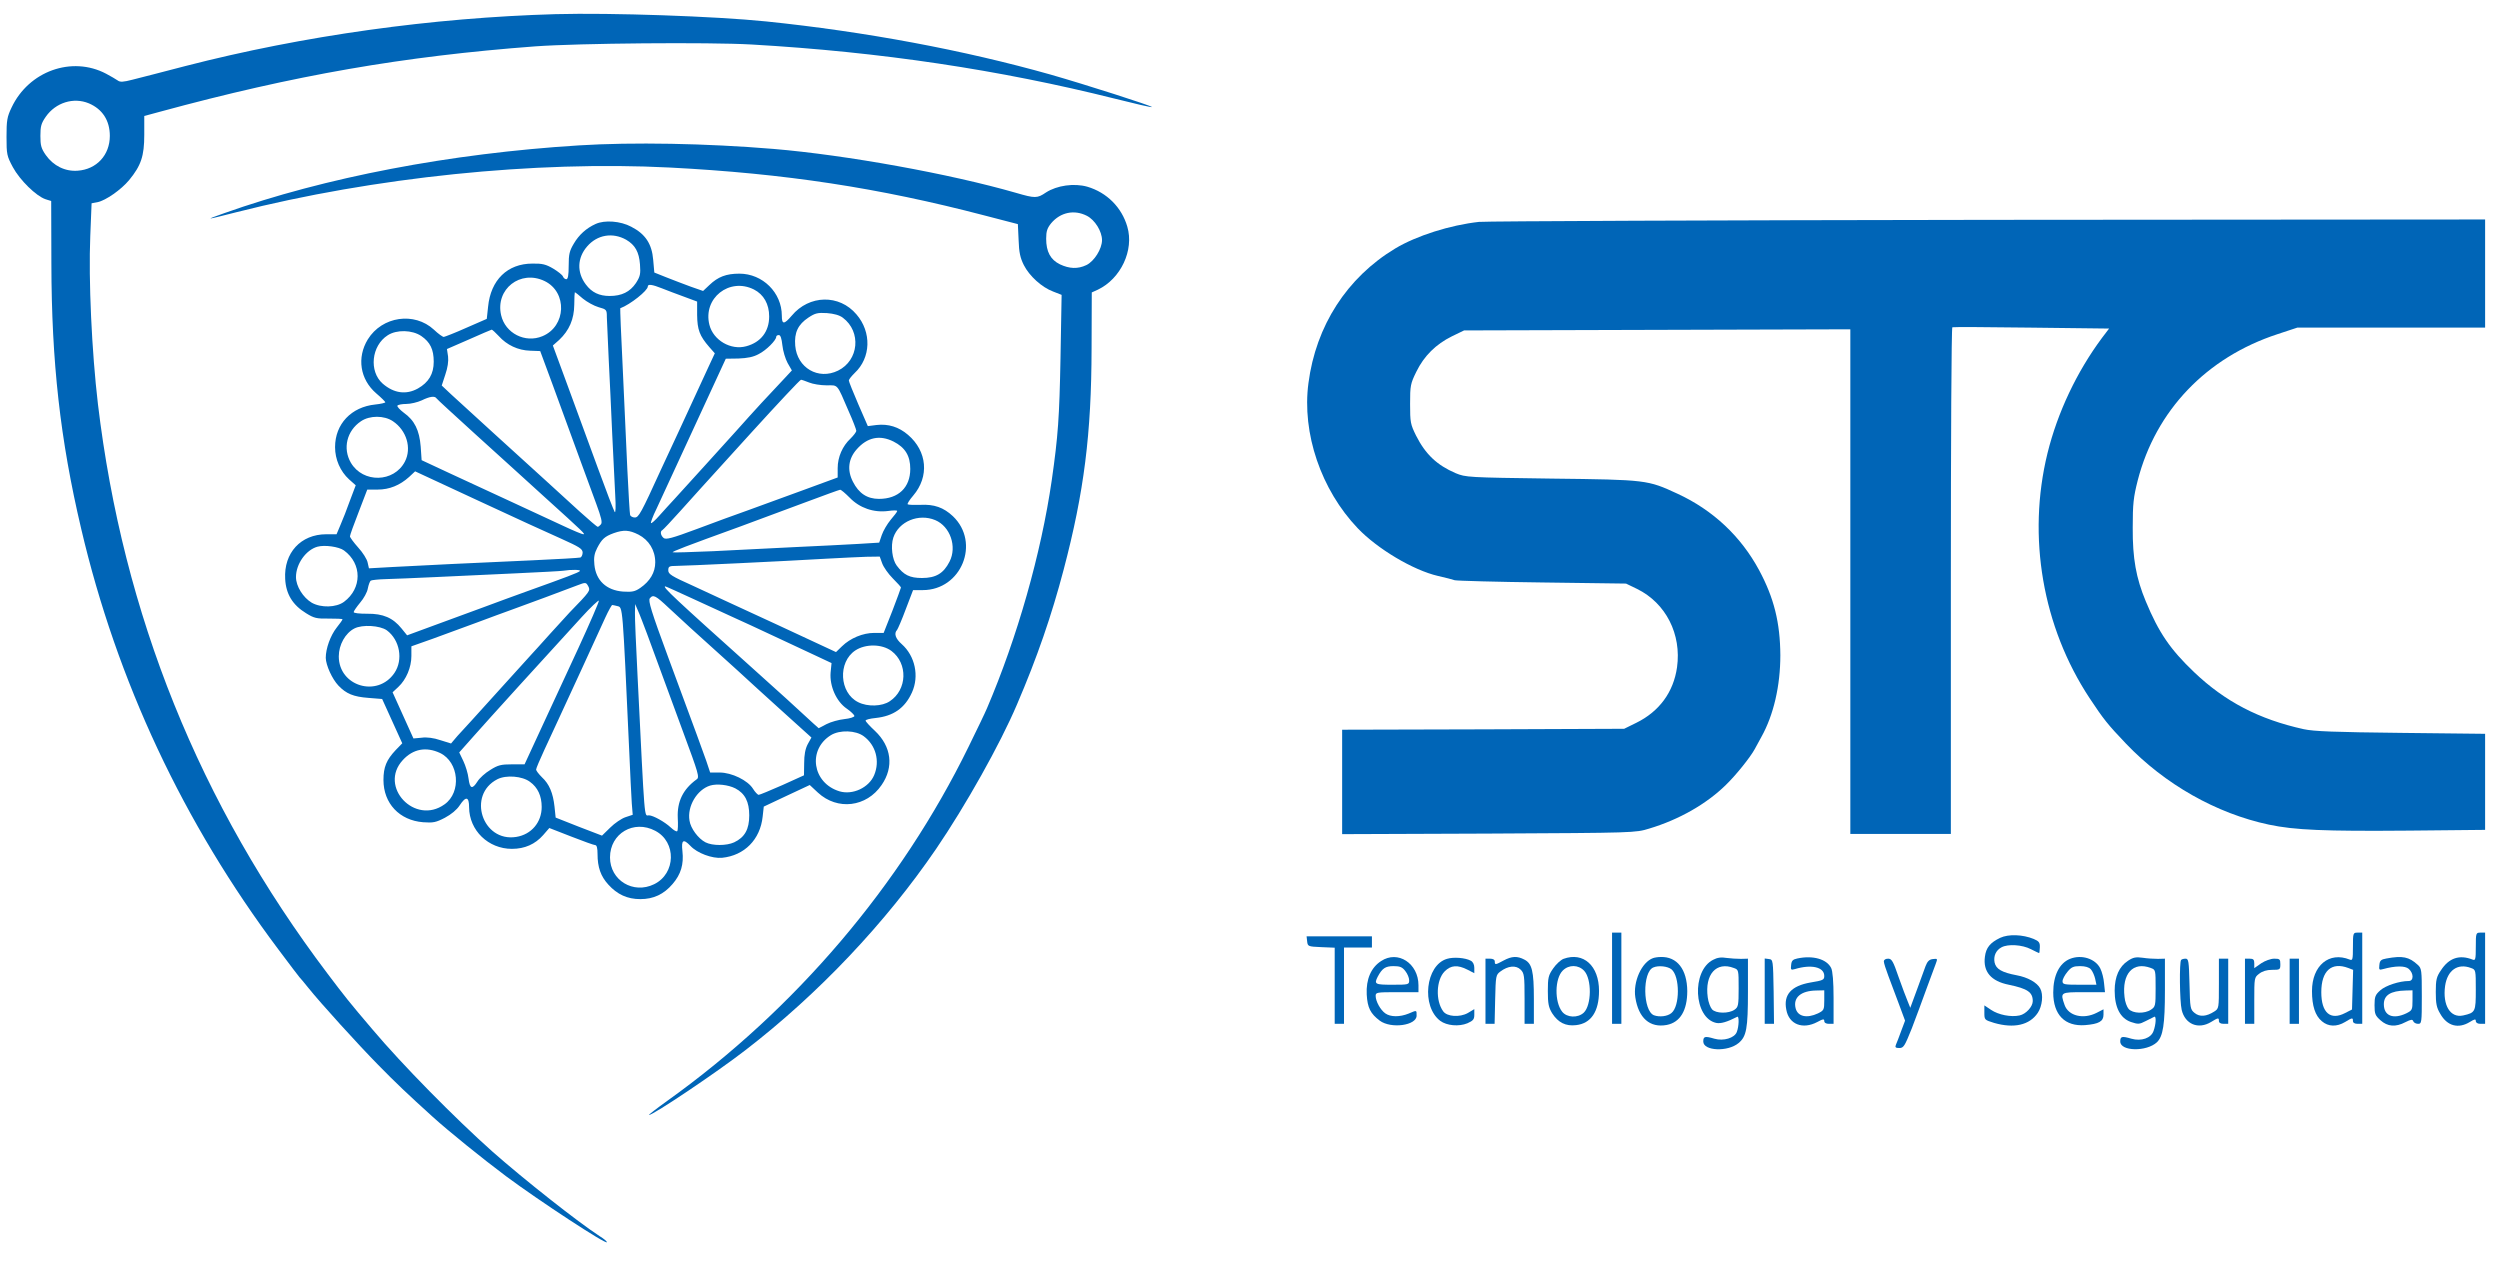 <?xml version="1.0" encoding="utf-8"?>
<svg viewBox="0 0 1343 679" xmlns="http://www.w3.org/2000/svg">
  <g transform="matrix(0.1, 0, 0, -0.1, 0, 679)" fill="#000000" stroke="none">
    <path d="M2985 6714 c-663 -19 -1354 -115 -1990 -279 -121 -32 -248 -64 -283 -73 -50 -13 -67 -14 -80 -4 -9 6 -37 23 -62 36 -184 97 -416 14 -508 -182 -24 -50 -27 -69 -27 -157 0 -95 2 -103 34 -163 38 -70 125 -155 175 -172 l31 -10 1 -337 c1 -528 47 -943 160 -1423 192 -819 550 -1582 1060 -2261 59 -79 110 -146 113 -149 3 -3 24 -27 46 -55 68 -85 267 -304 376 -415 95 -97 158 -157 294 -280 84 -76 263 -221 394 -319 179 -133 541 -370 541 -354 0 5 -17 19 -38 32 -117 76 -406 304 -577 455 -202 180 -484 466 -645 657 -126 148 -147 175 -240 298 -689 912 -1099 1930 -1234 3061 -33 281 -51 665 -41 903 l7 175 32 6 c44 9 127 67 170 119 64 78 81 129 81 243 l0 101 85 23 c721 196 1308 298 2015 351 235 17 931 23 1162 10 695 -40 1333 -136 1952 -291 107 -27 197 -48 199 -45 5 5 -361 122 -543 174 -467 132 -996 231 -1530 286 -276 28 -830 47 -1130 39z m-2508 -479 c73 -31 113 -92 113 -175 0 -103 -71 -180 -173 -187 -67 -5 -130 26 -171 84 -25 36 -29 52 -29 103 0 51 4 67 29 103 53 76 149 106 231 72z" style="fill: rgb(0, 101, 183"/>
    <path d="M3110 6009 c-692 -43 -1364 -172 -1905 -364 -110 -39 -104 -38 65 5 740 188 1605 277 2328 240 619 -32 1123 -109 1689 -257 l181 -47 4 -86 c2 -66 9 -96 28 -134 30 -59 96 -119 157 -142 l46 -18 -6 -340 c-6 -318 -13 -419 -47 -656 -57 -393 -185 -844 -348 -1225 -9 -22 -54 -115 -99 -207 -364 -744 -930 -1409 -1616 -1900 -60 -43 -105 -78 -101 -78 23 0 364 229 519 349 392 302 753 684 1024 1081 158 232 343 561 434 775 109 254 186 478 251 725 110 418 149 729 150 1187 l1 302 33 15 c123 59 195 212 158 338 -30 104 -110 184 -215 215 -71 20 -163 7 -222 -31 -47 -32 -58 -32 -161 -2 -354 102 -910 203 -1303 236 -361 30 -757 37 -1045 19z m2728 -378 c44 -22 82 -84 82 -131 0 -47 -42 -114 -84 -134 -46 -22 -91 -20 -142 4 -51 25 -74 68 -74 138 0 40 6 57 27 83 50 59 124 74 191 40z" style="fill: rgb(0, 101, 183"/>
    <path d="M7945 5598 c-154 -17 -335 -74 -450 -143 -259 -156 -426 -415 -466 -723 -36 -269 68 -574 265 -780 105 -110 297 -225 431 -256 39 -9 79 -19 90 -23 11 -3 223 -9 470 -12 l450 -6 60 -29 c154 -76 239 -243 214 -421 -19 -133 -95 -237 -219 -298 l-65 -32 -757 -3 -758 -2 0 -281 0 -280 788 3 c787 4 787 4 862 27 160 48 307 132 411 234 53 51 131 148 155 192 6 11 22 41 36 66 66 118 102 275 102 439 -1 175 -34 308 -114 457 -98 182 -248 323 -439 411 -160 74 -164 75 -676 81 -452 6 -461 7 -515 29 -100 43 -162 101 -213 202 -30 61 -32 71 -32 170 0 99 2 109 34 174 41 84 105 147 190 189 l66 32 1038 3 1037 3 0 -1356 0 -1355 270 0 270 0 0 1359 c0 748 3 1361 8 1363 4 2 195 1 424 -2 l418 -5 -38 -50 c-136 -183 -239 -401 -293 -620 -110 -449 -26 -933 226 -1315 76 -115 98 -142 195 -244 209 -219 486 -376 769 -436 138 -29 293 -36 754 -32 l407 4 0 258 0 258 -452 5 c-358 4 -468 8 -523 20 -240 53 -422 148 -588 306 -128 122 -190 212 -260 381 -52 125 -71 230 -70 395 0 130 4 164 27 255 97 375 369 660 751 785 l106 35 505 0 504 0 0 291 0 290 -2662 -2 c-1465 -2 -2699 -7 -2743 -11z" style="fill: rgb(0, 101, 183"/>
    <path d="M3200 5587 c-51 -23 -90 -59 -117 -105 -24 -40 -28 -58 -28 -119 0 -53 -4 -73 -13 -73 -7 0 -15 7 -18 15 -3 8 -27 27 -52 42 -39 23 -59 28 -112 27 -134 0 -224 -88 -238 -232 l-7 -65 -110 -48 c-60 -27 -115 -48 -121 -49 -6 0 -30 17 -53 39 -105 97 -278 72 -355 -52 -60 -98 -42 -215 45 -290 27 -23 49 -45 49 -48 0 -3 -24 -9 -54 -12 -129 -13 -216 -105 -216 -229 0 -66 28 -130 75 -173 l36 -32 -31 -82 c-16 -45 -39 -104 -51 -131 l-21 -50 -55 0 c-137 0 -229 -100 -221 -240 4 -81 40 -140 112 -184 43 -27 57 -30 122 -29 41 0 74 -1 74 -4 0 -3 -14 -23 -31 -44 -34 -43 -59 -113 -59 -163 1 -40 34 -113 68 -149 42 -44 81 -60 161 -66 l74 -6 54 -119 54 -119 -35 -36 c-50 -53 -66 -92 -66 -161 0 -126 86 -217 213 -227 54 -4 69 -1 117 24 34 18 64 43 79 66 34 52 51 48 51 -10 1 -124 103 -223 230 -223 69 0 125 25 168 74 l33 38 118 -46 c64 -25 122 -46 129 -46 8 0 12 -17 12 -47 0 -72 17 -120 58 -165 48 -53 102 -78 172 -78 71 0 126 26 173 81 45 52 61 106 53 177 -7 60 5 68 43 28 36 -39 117 -69 170 -64 120 12 205 98 218 221 l6 54 123 58 124 58 44 -41 c105 -97 261 -78 342 41 67 97 53 207 -36 291 -28 26 -50 50 -50 55 0 5 24 11 54 14 95 10 157 53 195 137 40 88 17 196 -55 260 -33 29 -43 57 -25 76 4 5 26 55 47 112 l39 102 52 0 c208 0 311 255 162 397 -50 47 -101 65 -175 61 -34 -1 -65 0 -68 3 -3 3 10 24 30 47 87 102 75 238 -28 326 -50 43 -106 60 -169 53 l-47 -6 -51 117 c-28 65 -51 122 -51 128 0 6 14 23 31 40 88 82 92 220 10 315 -92 109 -254 106 -348 -7 -41 -48 -53 -48 -53 0 0 124 -103 226 -228 226 -71 0 -115 -17 -161 -61 l-34 -32 -66 23 c-36 13 -95 36 -131 50 l-65 26 -6 68 c-7 86 -42 139 -118 178 -58 31 -143 37 -191 15z m164 -85 c48 -28 69 -66 74 -132 4 -53 1 -65 -22 -101 -32 -47 -76 -69 -141 -69 -56 0 -96 19 -128 62 -49 65 -46 143 7 204 54 63 137 77 210 36z m-438 -222 c123 -60 116 -243 -12 -296 -93 -39 -200 16 -222 113 -32 140 104 246 234 183z m630 -39 c27 -11 81 -31 119 -45 l70 -26 0 -72 c1 -79 13 -112 65 -172 l30 -34 -34 -73 c-42 -91 -75 -163 -161 -349 -37 -80 -79 -170 -93 -200 -109 -239 -121 -260 -142 -260 -11 0 -22 6 -25 13 -2 6 -9 118 -15 247 -6 129 -17 376 -25 549 -9 173 -14 314 -13 315 54 20 148 95 148 117 0 14 23 11 76 -10z m494 -6 c53 -27 82 -79 82 -145 0 -81 -45 -139 -123 -160 -83 -23 -177 32 -198 115 -36 143 107 256 239 190z m-919 -49 c22 -18 60 -39 84 -46 44 -12 45 -14 45 -54 1 -22 5 -124 10 -226 5 -102 14 -284 19 -405 6 -121 13 -267 16 -325 4 -65 2 -99 -3 -90 -5 8 -46 114 -90 235 -44 121 -117 319 -161 439 l-81 220 34 30 c54 51 80 111 81 189 0 37 2 67 3 67 2 0 22 -15 43 -34z m1397 -103 c100 -75 86 -229 -26 -284 -106 -52 -220 15 -230 134 -6 70 15 114 71 151 36 24 50 27 100 24 37 -3 67 -11 85 -25z m-1849 -98 c44 -49 104 -77 169 -79 l54 -2 68 -184 c127 -347 199 -545 234 -639 26 -71 33 -98 24 -108 -6 -7 -13 -13 -17 -13 -4 0 -47 37 -97 82 -49 45 -132 120 -184 168 -52 48 -176 160 -275 250 -99 90 -203 185 -231 211 l-51 48 19 58 c13 38 18 72 15 98 l-6 40 117 51 c64 29 120 52 123 53 3 1 20 -15 38 -34z m-416 0 c48 -33 67 -72 67 -138 0 -66 -27 -111 -85 -144 -63 -35 -129 -26 -189 26 -75 66 -61 204 27 260 48 31 131 29 180 -4z m1940 -50 c3 -30 16 -73 28 -95 l23 -40 -40 -43 c-78 -82 -162 -173 -259 -282 -96 -106 -245 -271 -331 -365 -23 -25 -60 -65 -82 -90 -22 -25 -42 -43 -45 -40 -2 3 10 37 29 75 30 66 218 472 325 704 l48 104 68 1 c48 2 80 8 109 24 40 20 94 74 94 93 0 5 6 9 14 9 9 0 15 -18 19 -55z m144 -200 c19 -8 61 -15 93 -15 64 0 54 12 119 -139 23 -51 41 -99 41 -105 0 -7 -14 -25 -31 -42 -43 -40 -69 -99 -69 -159 l0 -50 -188 -69 c-103 -38 -236 -86 -296 -108 -60 -21 -183 -66 -273 -100 -134 -50 -166 -58 -178 -48 -16 13 -20 36 -7 42 4 2 48 48 97 103 50 55 98 109 108 120 10 11 134 147 275 303 141 155 260 282 265 282 4 0 24 -7 44 -15z m-2002 -85 c3 -5 97 -91 208 -192 111 -100 207 -187 213 -193 6 -5 75 -68 154 -140 221 -200 226 -205 213 -205 -6 0 -54 20 -105 44 -51 24 -176 82 -278 129 -102 47 -252 117 -335 155 l-150 70 -5 73 c-7 88 -33 141 -91 182 -21 16 -37 33 -34 38 4 5 25 9 48 9 23 0 60 9 82 19 45 22 71 25 80 11z m-234 -123 c73 -49 102 -144 64 -217 -59 -113 -225 -116 -290 -6 -45 77 -22 172 54 223 47 32 125 32 172 0z m2689 -109 c63 -32 90 -77 90 -147 0 -100 -64 -161 -168 -161 -63 0 -108 29 -140 92 -32 62 -25 123 20 174 57 65 124 79 198 42z m-1783 -523 c95 -43 112 -53 113 -73 0 -12 -6 -25 -12 -27 -7 -2 -123 -9 -258 -15 -312 -14 -594 -27 -753 -36 l-125 -7 -7 31 c-3 17 -26 54 -51 81 -24 27 -44 54 -44 60 0 6 21 65 47 131 l46 120 56 0 c63 0 119 23 169 68 l32 30 338 -157 c185 -86 387 -179 449 -206z m1548 221 c53 -55 129 -81 206 -71 27 4 49 4 49 0 0 -4 -16 -25 -35 -47 -19 -23 -40 -59 -48 -82 l-14 -41 -114 -7 c-63 -4 -215 -11 -339 -17 -124 -6 -321 -16 -439 -22 -117 -5 -215 -8 -217 -6 -4 4 63 30 361 138 94 35 251 93 350 130 99 37 184 68 188 68 5 1 28 -19 52 -43z m459 -120 c81 -34 118 -143 77 -223 -32 -63 -73 -88 -148 -88 -66 0 -98 16 -136 67 -24 32 -33 105 -18 150 29 87 136 131 225 94z m-1594 -78 c56 -29 90 -84 90 -149 0 -54 -28 -101 -80 -137 -29 -20 -44 -23 -93 -20 -90 7 -146 60 -154 145 -4 37 0 60 15 89 25 48 40 62 89 80 54 19 83 17 133 -8z m-1582 -85 c98 -72 97 -204 0 -276 -42 -31 -123 -33 -173 -5 -47 28 -85 89 -85 138 0 71 54 146 115 163 39 11 116 0 143 -20z m2891 -69 c7 -20 33 -57 57 -81 24 -24 44 -46 44 -49 0 -3 -21 -59 -46 -125 l-47 -119 -51 0 c-60 0 -128 -28 -173 -72 l-32 -31 -318 148 c-175 81 -378 174 -450 208 -116 52 -133 63 -133 83 0 21 5 24 43 24 44 0 576 25 812 39 77 4 172 9 210 10 l71 1 13 -36z m-1624 -42 c-10 -9 -68 -31 -280 -107 -66 -24 -174 -63 -240 -88 -66 -24 -185 -68 -264 -97 l-144 -53 -30 37 c-46 57 -99 80 -184 79 -42 0 -73 3 -73 9 0 5 16 28 35 51 19 22 38 56 41 76 4 20 11 39 16 42 5 3 42 7 81 8 40 1 160 6 267 11 107 5 301 14 430 20 129 6 244 12 255 14 44 7 99 6 90 -2z m46 -83 c11 -22 8 -27 -101 -139 -8 -8 -55 -60 -105 -115 -49 -55 -92 -102 -95 -105 -3 -3 -68 -75 -145 -160 -77 -85 -158 -175 -181 -200 -23 -25 -58 -63 -77 -84 l-34 -40 -58 18 c-35 12 -73 17 -100 13 l-44 -4 -56 124 -56 124 31 29 c42 39 70 105 70 166 l0 52 113 40 c61 22 168 62 237 87 69 26 154 57 190 70 67 24 288 106 350 130 47 18 48 18 61 -6z m571 -70 c84 -38 173 -80 198 -91 25 -11 72 -33 105 -48 33 -15 107 -50 165 -77 58 -27 141 -66 186 -87 l81 -38 -5 -51 c-6 -73 31 -156 87 -194 22 -15 40 -33 41 -39 0 -6 -24 -14 -54 -17 -29 -3 -73 -15 -96 -27 l-42 -22 -27 24 c-14 13 -80 73 -146 134 -66 60 -148 134 -182 164 -417 374 -488 440 -469 440 3 0 73 -32 158 -71z m-140 -44 c55 -52 154 -142 303 -276 22 -20 99 -89 170 -155 72 -65 167 -152 212 -192 l82 -74 -20 -36 c-13 -25 -19 -57 -19 -102 l-1 -65 -117 -53 c-64 -28 -121 -52 -127 -52 -5 1 -19 15 -30 33 -28 45 -114 87 -179 87 l-51 0 -21 63 c-24 69 -42 116 -204 555 -92 249 -109 306 -99 318 18 22 31 15 101 -51z m-487 -221 c-64 -137 -154 -332 -201 -434 l-86 -186 -68 0 c-58 0 -75 -4 -116 -30 -27 -16 -58 -44 -69 -62 -28 -44 -41 -40 -48 16 -3 27 -16 69 -28 94 l-22 46 79 89 c75 85 380 421 578 637 49 54 92 94 93 89 2 -5 -49 -122 -112 -259z m212 230 c29 -8 27 14 63 -774 5 -124 12 -252 14 -286 l5 -61 -39 -13 c-21 -7 -58 -32 -82 -56 l-44 -43 -125 48 -124 49 -6 58 c-8 74 -28 122 -68 159 -17 17 -31 35 -31 41 0 6 20 53 44 105 24 52 58 126 76 164 40 86 210 455 252 548 17 37 34 67 37 67 3 0 16 -3 28 -6z m159 -149 c51 -140 95 -259 193 -525 84 -227 90 -246 73 -257 -73 -53 -105 -119 -101 -207 2 -36 1 -68 -3 -71 -4 -4 -19 5 -35 20 -32 30 -95 65 -117 65 -26 0 -21 -58 -61 748 -8 161 -15 314 -14 340 l1 47 15 -35 c9 -19 30 -75 49 -125z m-1398 19 c70 -52 89 -158 41 -229 -91 -134 -299 -72 -299 89 0 62 35 125 84 150 43 22 137 16 174 -10z m2711 -111 c89 -67 85 -208 -9 -270 -41 -28 -119 -31 -170 -5 -101 50 -110 215 -15 278 55 36 143 35 194 -3z m-149 -458 c65 -48 88 -133 56 -209 -28 -67 -115 -108 -186 -87 -146 44 -173 224 -46 302 48 29 133 26 176 -6z m-2276 -90 c102 -49 116 -211 24 -276 -159 -114 -356 95 -224 238 55 60 125 73 200 38z m483 -155 c42 -30 63 -76 63 -135 0 -82 -55 -148 -137 -161 -182 -29 -265 226 -101 310 47 24 134 17 175 -14z m1103 -35 c52 -27 75 -72 75 -145 0 -75 -24 -118 -81 -145 -41 -19 -117 -19 -154 0 -39 20 -80 75 -86 117 -13 76 40 166 111 188 37 11 97 4 135 -15z m-430 -228 c115 -60 111 -230 -6 -287 -112 -55 -237 21 -237 144 0 129 128 204 243 143z" style="fill: rgb(0, 101, 183"/>
    <path d="M8660 1535 l0 -245 25 0 25 0 0 245 0 245 -25 0 -25 0 0 -245z" style="fill: rgb(0, 101, 183"/>
    <path d="M12640 1704 c0 -69 -2 -75 -17 -69 -111 45 -203 -32 -203 -169 0 -79 17 -132 53 -162 35 -30 80 -31 125 -4 39 24 42 24 42 5 0 -9 9 -15 25 -15 l25 0 0 245 0 245 -25 0 c-24 0 -25 -2 -25 -76z m-25 -114 l26 -10 -3 -106 -3 -107 -37 -19 c-79 -41 -128 1 -128 112 0 115 55 164 145 130z" style="fill: rgb(0, 101, 183"/>
    <path d="M13300 1704 c0 -68 -2 -75 -17 -69 -71 28 -127 9 -170 -57 -24 -35 -28 -51 -28 -117 0 -62 4 -84 24 -117 37 -66 97 -82 159 -44 26 16 32 17 32 5 0 -9 10 -15 25 -15 l25 0 0 245 0 245 -25 0 c-24 0 -25 -2 -25 -76z m-26 -114 c26 -9 26 -11 26 -117 0 -119 -2 -123 -68 -138 -69 -15 -111 55 -97 158 12 85 68 124 139 97z" style="fill: rgb(0, 101, 183"/>
    <path d="M10745 1752 c-54 -26 -76 -53 -82 -101 -11 -81 33 -132 128 -151 101 -21 129 -40 129 -88 0 -30 -37 -70 -71 -77 -46 -10 -113 3 -153 30 l-36 24 0 -39 c0 -39 1 -39 52 -55 107 -31 191 -12 235 54 24 36 31 98 13 131 -17 32 -67 60 -127 71 -79 15 -110 33 -118 68 -7 35 7 66 37 82 35 19 112 14 158 -10 22 -11 42 -21 44 -21 2 0 3 14 4 31 1 26 -5 33 -33 45 -59 24 -135 27 -180 6z" style="fill: rgb(0, 101, 183"/>
    <path d="M7022 1733 c3 -27 5 -28 76 -31 l72 -3 0 -204 0 -205 25 0 25 0 0 205 0 205 75 0 75 0 0 30 0 30 -176 0 -175 0 3 -27z" style="fill: rgb(0, 101, 183"/>
    <path d="M7419 1627 c-54 -35 -81 -98 -77 -179 4 -72 20 -103 70 -141 61 -45 198 -26 198 27 0 31 2 30 -43 11 -47 -19 -97 -19 -125 1 -26 18 -52 65 -52 94 0 19 6 20 115 20 l115 0 0 37 c0 118 -111 190 -201 130z m130 -53 c12 -15 21 -37 21 -50 0 -23 -2 -24 -90 -24 -94 0 -99 3 -79 43 24 45 41 57 85 57 34 0 47 -5 63 -26z" style="fill: rgb(0, 101, 183"/>
    <path d="M7773 1639 c-115 -34 -139 -255 -36 -333 35 -26 100 -32 146 -13 31 14 37 21 37 46 l0 30 -35 -21 c-43 -24 -111 -20 -132 9 -42 57 -38 169 8 215 33 33 69 36 122 9 l37 -19 0 29 c0 17 -7 32 -19 38 -29 16 -93 21 -128 10z" style="fill: rgb(0, 101, 183"/>
    <path d="M8077 1630 c-44 -24 -47 -24 -47 -5 0 9 -9 15 -25 15 l-25 0 0 -175 0 -175 25 0 24 0 3 131 c3 128 4 132 28 150 41 31 84 35 109 10 19 -19 21 -32 21 -156 l0 -135 25 0 25 0 0 134 c0 150 -10 190 -51 211 -38 20 -67 19 -112 -5z" style="fill: rgb(0, 101, 183"/>
    <path d="M8399 1639 c-15 -6 -40 -29 -55 -51 -26 -37 -29 -50 -29 -122 0 -68 4 -87 23 -119 32 -50 73 -71 129 -64 80 9 123 73 123 184 0 135 -84 211 -191 172z m111 -64 c42 -45 40 -185 -2 -225 -32 -30 -91 -27 -116 5 -42 53 -40 178 3 221 33 33 84 32 115 -1z" style="fill: rgb(0, 101, 183"/>
    <path d="M8880 1643 c-61 -22 -108 -127 -95 -211 17 -111 78 -165 169 -148 72 14 110 78 110 182 -1 117 -55 186 -143 183 -14 0 -33 -3 -41 -6z m99 -60 c46 -38 46 -198 0 -235 -21 -18 -64 -23 -94 -12 -60 24 -63 233 -3 257 28 12 77 6 97 -10z" style="fill: rgb(0, 101, 183"/>
    <path d="M9203 1634 c-117 -59 -105 -312 16 -339 25 -5 57 4 114 33 10 5 9 -52 -3 -82 -12 -32 -71 -50 -120 -36 -51 15 -60 13 -60 -15 0 -51 132 -57 190 -8 42 35 50 77 50 276 l0 177 -37 -1 c-21 0 -56 2 -78 5 -28 5 -50 2 -72 -10z m111 -44 c26 -9 26 -11 26 -109 0 -92 -2 -101 -22 -115 -31 -22 -101 -21 -121 2 -9 10 -20 39 -23 64 -17 124 46 194 140 158z" style="fill: rgb(0, 101, 183"/>
    <path d="M9655 1641 c-24 -5 -31 -12 -33 -35 -3 -26 -1 -28 20 -22 89 27 158 11 158 -37 0 -21 -7 -24 -74 -35 -103 -18 -146 -65 -130 -146 14 -79 88 -108 167 -66 31 17 37 17 37 5 0 -9 9 -15 25 -15 l25 0 0 138 c0 89 -5 146 -13 162 -24 48 -98 69 -182 51z m145 -225 c0 -51 -2 -54 -34 -70 -60 -28 -109 -17 -120 28 -14 57 28 94 112 95 l42 1 0 -54z" style="fill: rgb(0, 101, 183"/>
    <path d="M11120 1639 c-57 -23 -90 -89 -90 -181 0 -120 63 -183 171 -175 74 6 99 20 99 56 l0 29 -37 -19 c-71 -36 -151 -17 -172 42 -24 69 -23 69 103 69 l114 0 -5 48 c-2 26 -11 61 -20 79 -26 53 -101 77 -163 52z m112 -56 c9 -10 19 -33 23 -50 l7 -33 -91 0 c-83 0 -91 2 -91 19 0 11 12 33 26 50 21 26 33 31 68 31 28 0 48 -6 58 -17z" style="fill: rgb(0, 101, 183"/>
    <path d="M11432 1629 c-48 -31 -72 -86 -72 -161 0 -90 30 -148 87 -168 39 -13 45 -13 80 5 21 11 41 21 46 23 11 5 9 -40 -4 -76 -13 -39 -66 -57 -119 -42 -51 15 -60 13 -60 -15 0 -53 141 -56 197 -4 33 32 43 95 43 279 l0 170 -37 -1 c-21 0 -58 2 -83 6 -36 5 -51 2 -78 -16z m122 -39 c26 -9 26 -11 26 -109 0 -94 -1 -99 -25 -115 -34 -23 -98 -21 -120 4 -9 10 -20 39 -22 64 -15 126 46 192 141 156z" style="fill: rgb(0, 101, 183"/>
    <path d="M12820 1641 c-29 -5 -36 -11 -38 -35 -3 -26 -1 -28 20 -22 65 18 118 19 138 1 27 -24 27 -65 0 -65 -50 0 -124 -24 -153 -50 -27 -24 -31 -34 -31 -80 0 -47 4 -56 32 -81 38 -34 81 -38 134 -10 30 15 38 16 42 5 3 -8 15 -14 26 -14 19 0 20 6 20 148 0 141 -1 150 -22 169 -47 43 -81 50 -168 34z m140 -225 c0 -51 -2 -54 -34 -70 -70 -33 -120 -13 -120 49 0 49 36 72 117 74 l37 1 0 -54z" style="fill: rgb(0, 101, 183"/>
    <path d="M9480 1466 l0 -176 25 0 25 0 -2 173 c-3 170 -3 172 -25 175 l-23 3 0 -175z" style="fill: rgb(0, 101, 183"/>
    <path d="M10120 1625 c0 -8 11 -43 24 -77 13 -35 39 -103 57 -152 l33 -89 -21 -56 c-11 -31 -24 -64 -28 -73 -6 -14 -2 -18 18 -18 23 0 29 10 67 105 22 58 58 154 79 213 22 59 44 120 50 135 10 27 10 28 -15 25 -20 -2 -30 -12 -40 -38 -7 -19 -28 -78 -47 -129 l-35 -95 -14 35 c-8 18 -30 78 -49 131 -29 85 -37 98 -56 98 -14 0 -23 -6 -23 -15z" style="fill: rgb(0, 101, 183"/>
    <path d="M11717 1633 c-10 -10 -8 -222 3 -268 18 -77 89 -107 158 -65 39 24 42 24 42 5 0 -9 9 -15 25 -15 l25 0 0 175 0 175 -25 0 -25 0 0 -134 c0 -132 0 -134 -25 -150 -42 -27 -78 -30 -105 -8 -24 19 -25 26 -28 156 -3 122 -5 136 -21 136 -10 0 -21 -3 -24 -7z" style="fill: rgb(0, 101, 183"/>
    <path d="M12060 1465 l0 -175 25 0 25 0 0 124 c0 123 0 125 26 145 18 14 41 21 70 21 42 0 44 1 44 30 0 27 -3 30 -33 30 -18 0 -49 -11 -70 -25 l-37 -26 0 26 c0 20 -5 25 -25 25 l-25 0 0 -175z" style="fill: rgb(0, 101, 183"/>
    <path d="M12300 1465 l0 -175 25 0 25 0 0 175 0 175 -25 0 -25 0 0 -175z" style="fill: rgb(0, 101, 183"/>
  </g>
</svg>